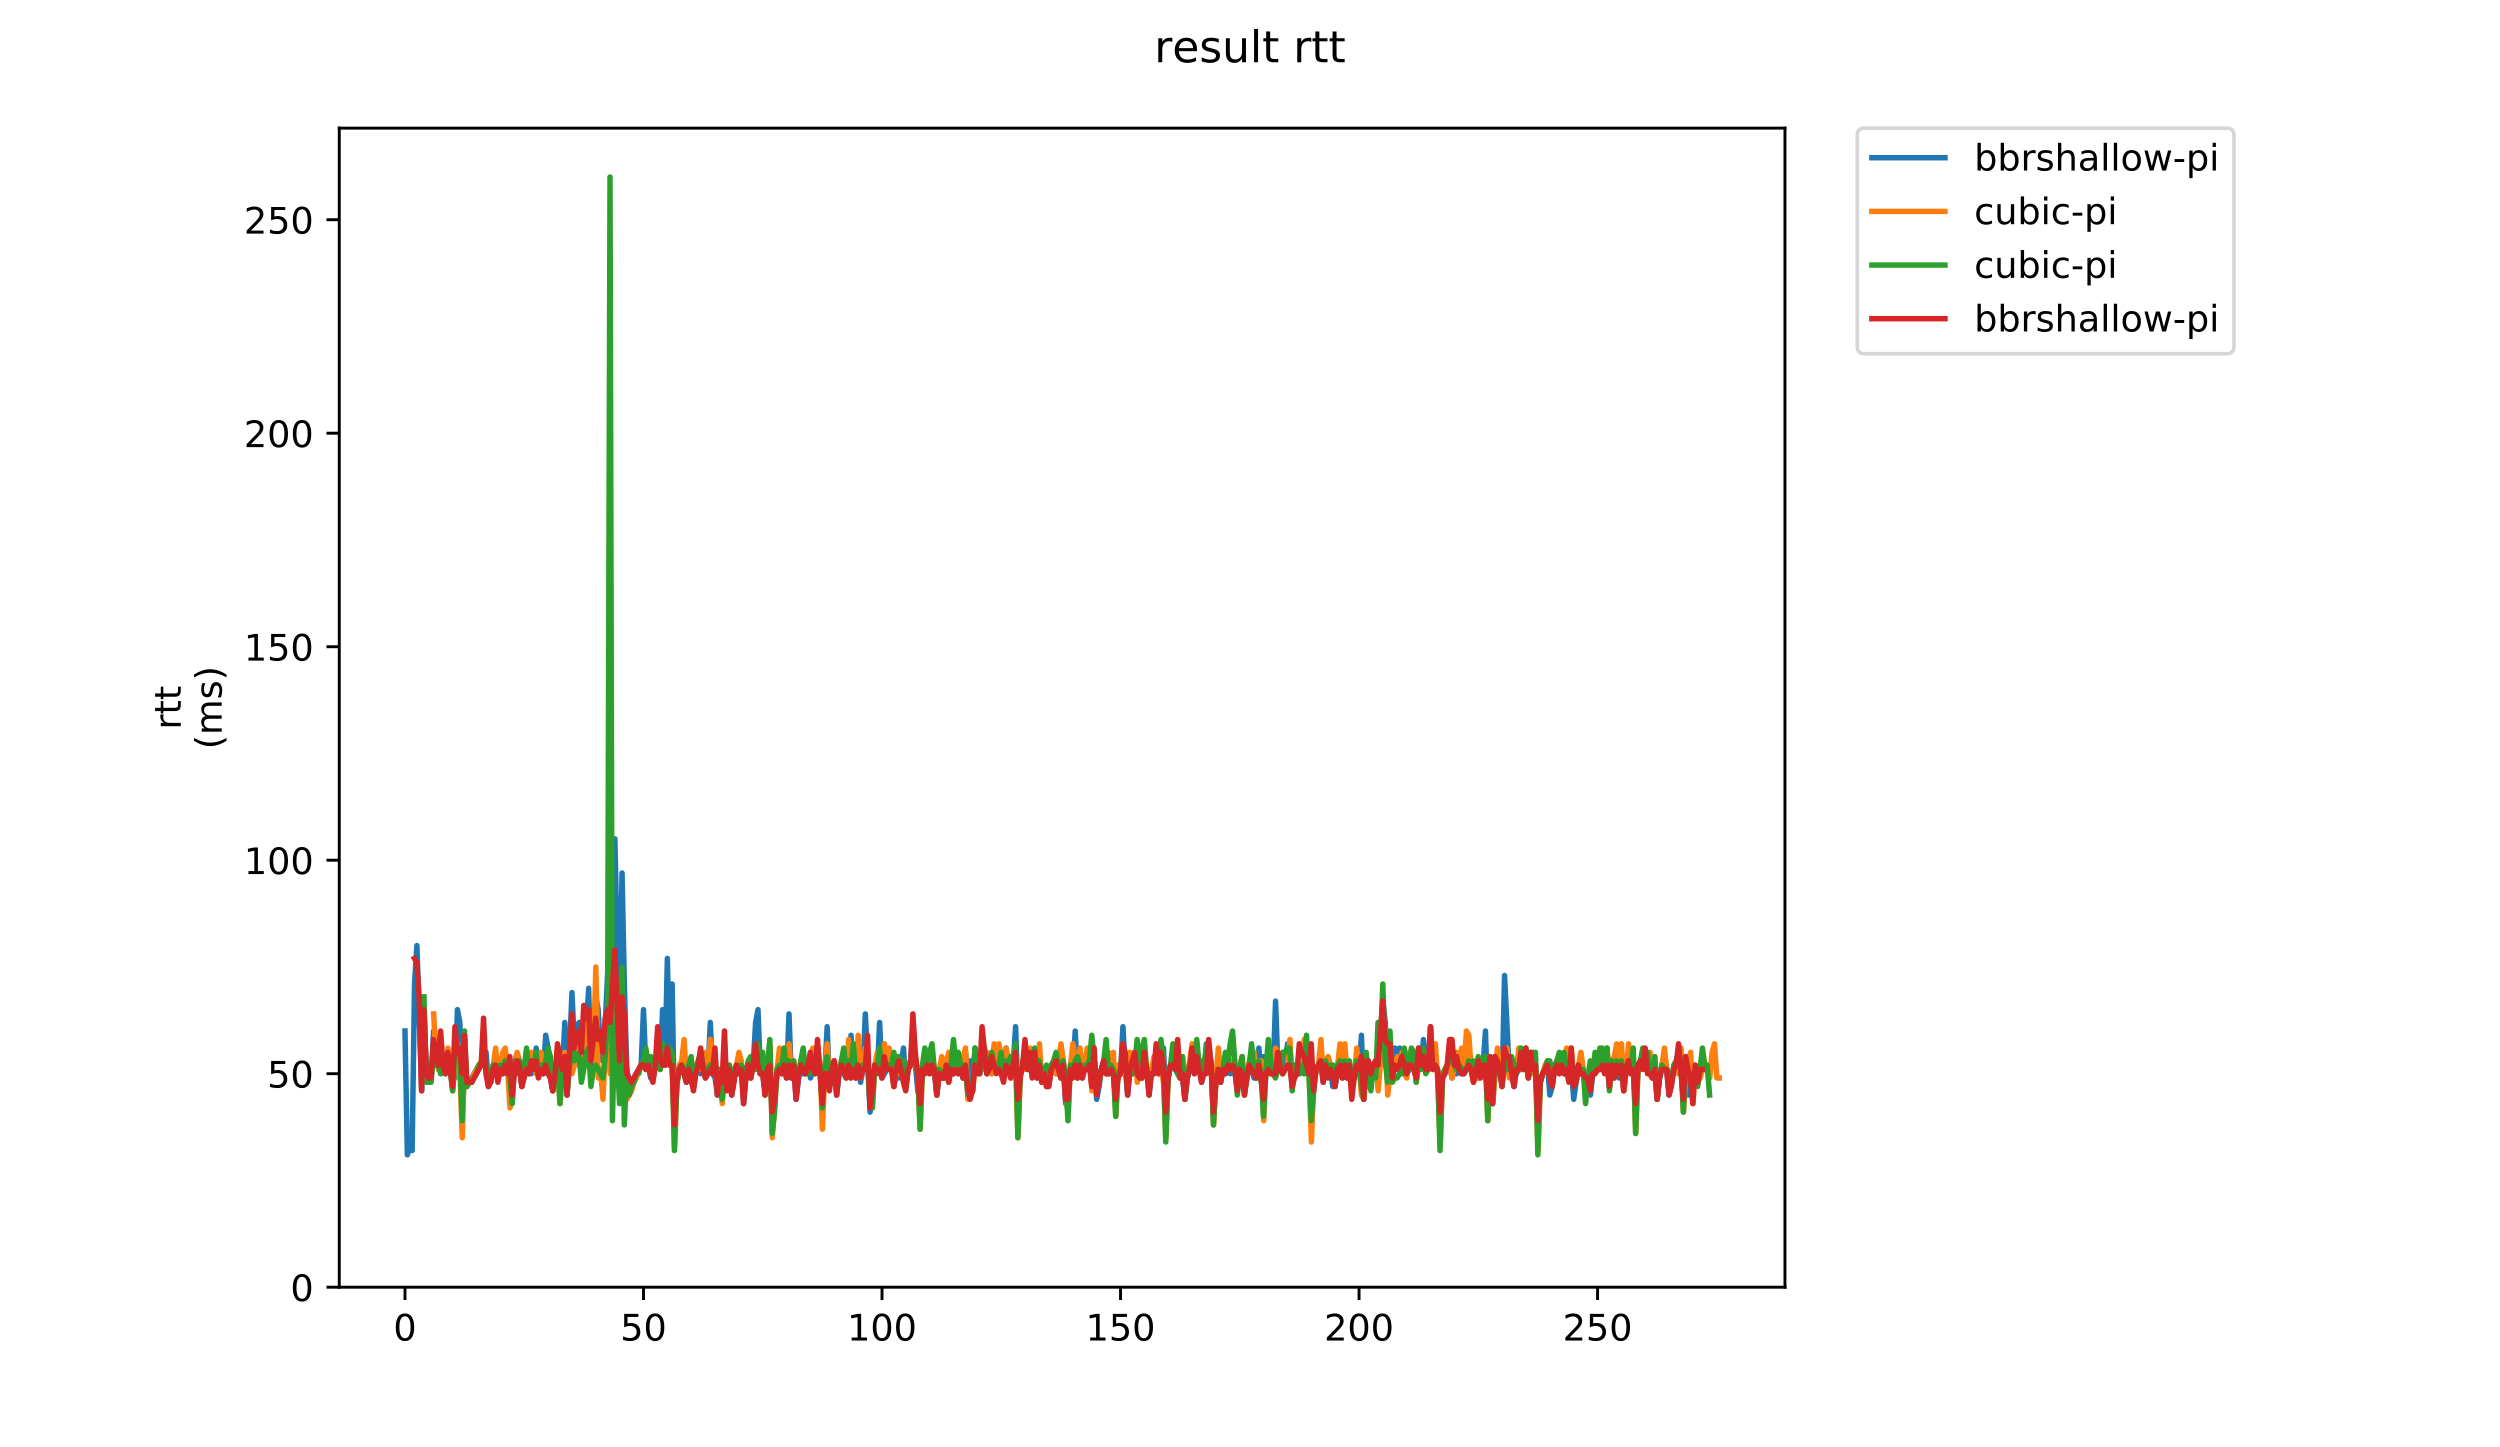 <?xml version="1.0" encoding="utf-8" standalone="no"?>
<!DOCTYPE svg PUBLIC "-//W3C//DTD SVG 1.1//EN"
  "http://www.w3.org/Graphics/SVG/1.1/DTD/svg11.dtd">
<!-- Created with matplotlib (https://matplotlib.org/) -->
<svg height="396pt" version="1.1" viewBox="0 0 684 396" width="684pt" xmlns="http://www.w3.org/2000/svg" xmlns:xlink="http://www.w3.org/1999/xlink">
 <defs>
  <style type="text/css">
*{stroke-linecap:butt;stroke-linejoin:round;}
  </style>
 </defs>
 <g id="figure_1">
  <g id="patch_1">
   <path d="M 0 396 
L 684 396 
L 684 0 
L 0 0 
z
" style="fill:#ffffff;"/>
  </g>
  <g id="axes_1">
   <g id="patch_2">
    <path d="M 92.824 352.174 
L 488.365 352.174 
L 488.365 35.062 
L 92.824 35.062 
z
" style="fill:#ffffff;"/>
   </g>
   <g id="matplotlib.axis_1">
    <g id="xtick_1">
     <g id="line2d_1">
      <defs>
       <path d="M 0 0 
L 0 3.5 
" id="m40e42fdf2a" style="stroke:#000000;stroke-width:0.8;"/>
      </defs>
      <g>
       <use style="stroke:#000000;stroke-width:0.8;" x="110.803" xlink:href="#m40e42fdf2a" y="352.174"/>
      </g>
     </g>
     <g id="text_1">
      <!-- 0 -->
      <defs>
       <path d="M 31.781 66.406 
Q 24.172 66.406 20.328 58.906 
Q 16.5 51.422 16.5 36.375 
Q 16.5 21.391 20.328 13.891 
Q 24.172 6.391 31.781 6.391 
Q 39.453 6.391 43.281 13.891 
Q 47.125 21.391 47.125 36.375 
Q 47.125 51.422 43.281 58.906 
Q 39.453 66.406 31.781 66.406 
z
M 31.781 74.219 
Q 44.047 74.219 50.516 64.516 
Q 56.984 54.828 56.984 36.375 
Q 56.984 17.969 50.516 8.266 
Q 44.047 -1.422 31.781 -1.422 
Q 19.531 -1.422 13.062 8.266 
Q 6.594 17.969 6.594 36.375 
Q 6.594 54.828 13.062 64.516 
Q 19.531 74.219 31.781 74.219 
z
" id="DejaVuSans-48"/>
      </defs>
      <g transform="translate(107.622 366.773)scale(0.1 -0.1)">
       <use xlink:href="#DejaVuSans-48"/>
      </g>
     </g>
    </g>
    <g id="xtick_2">
     <g id="line2d_2">
      <g>
       <use style="stroke:#000000;stroke-width:0.8;" x="176.061" xlink:href="#m40e42fdf2a" y="352.174"/>
      </g>
     </g>
     <g id="text_2">
      <!-- 50 -->
      <defs>
       <path d="M 10.797 72.906 
L 49.516 72.906 
L 49.516 64.594 
L 19.828 64.594 
L 19.828 46.734 
Q 21.969 47.469 24.109 47.828 
Q 26.266 48.188 28.422 48.188 
Q 40.625 48.188 47.75 41.5 
Q 54.891 34.812 54.891 23.391 
Q 54.891 11.625 47.562 5.094 
Q 40.234 -1.422 26.906 -1.422 
Q 22.312 -1.422 17.547 -0.641 
Q 12.797 0.141 7.719 1.703 
L 7.719 11.625 
Q 12.109 9.234 16.797 8.062 
Q 21.484 6.891 26.703 6.891 
Q 35.156 6.891 40.078 11.328 
Q 45.016 15.766 45.016 23.391 
Q 45.016 31 40.078 35.438 
Q 35.156 39.891 26.703 39.891 
Q 22.75 39.891 18.812 39.016 
Q 14.891 38.141 10.797 36.281 
z
" id="DejaVuSans-53"/>
      </defs>
      <g transform="translate(169.699 366.773)scale(0.1 -0.1)">
       <use xlink:href="#DejaVuSans-53"/>
       <use x="63.623" xlink:href="#DejaVuSans-48"/>
      </g>
     </g>
    </g>
    <g id="xtick_3">
     <g id="line2d_3">
      <g>
       <use style="stroke:#000000;stroke-width:0.8;" x="241.32" xlink:href="#m40e42fdf2a" y="352.174"/>
      </g>
     </g>
     <g id="text_3">
      <!-- 100 -->
      <defs>
       <path d="M 12.406 8.297 
L 28.516 8.297 
L 28.516 63.922 
L 10.984 60.406 
L 10.984 69.391 
L 28.422 72.906 
L 38.281 72.906 
L 38.281 8.297 
L 54.391 8.297 
L 54.391 0 
L 12.406 0 
z
" id="DejaVuSans-49"/>
      </defs>
      <g transform="translate(231.776 366.773)scale(0.1 -0.1)">
       <use xlink:href="#DejaVuSans-49"/>
       <use x="63.623" xlink:href="#DejaVuSans-48"/>
       <use x="127.246" xlink:href="#DejaVuSans-48"/>
      </g>
     </g>
    </g>
    <g id="xtick_4">
     <g id="line2d_4">
      <g>
       <use style="stroke:#000000;stroke-width:0.8;" x="306.578" xlink:href="#m40e42fdf2a" y="352.174"/>
      </g>
     </g>
     <g id="text_4">
      <!-- 150 -->
      <g transform="translate(297.035 366.773)scale(0.1 -0.1)">
       <use xlink:href="#DejaVuSans-49"/>
       <use x="63.623" xlink:href="#DejaVuSans-53"/>
       <use x="127.246" xlink:href="#DejaVuSans-48"/>
      </g>
     </g>
    </g>
    <g id="xtick_5">
     <g id="line2d_5">
      <g>
       <use style="stroke:#000000;stroke-width:0.8;" x="371.837" xlink:href="#m40e42fdf2a" y="352.174"/>
      </g>
     </g>
     <g id="text_5">
      <!-- 200 -->
      <defs>
       <path d="M 19.188 8.297 
L 53.609 8.297 
L 53.609 0 
L 7.328 0 
L 7.328 8.297 
Q 12.938 14.109 22.625 23.891 
Q 32.328 33.688 34.812 36.531 
Q 39.547 41.844 41.422 45.531 
Q 43.312 49.219 43.312 52.781 
Q 43.312 58.594 39.234 62.25 
Q 35.156 65.922 28.609 65.922 
Q 23.969 65.922 18.812 64.312 
Q 13.672 62.703 7.812 59.422 
L 7.812 69.391 
Q 13.766 71.781 18.938 73 
Q 24.125 74.219 28.422 74.219 
Q 39.75 74.219 46.484 68.547 
Q 53.219 62.891 53.219 53.422 
Q 53.219 48.922 51.531 44.891 
Q 49.859 40.875 45.406 35.406 
Q 44.188 33.984 37.641 27.219 
Q 31.109 20.453 19.188 8.297 
z
" id="DejaVuSans-50"/>
      </defs>
      <g transform="translate(362.293 366.773)scale(0.1 -0.1)">
       <use xlink:href="#DejaVuSans-50"/>
       <use x="63.623" xlink:href="#DejaVuSans-48"/>
       <use x="127.246" xlink:href="#DejaVuSans-48"/>
      </g>
     </g>
    </g>
    <g id="xtick_6">
     <g id="line2d_6">
      <g>
       <use style="stroke:#000000;stroke-width:0.8;" x="437.095" xlink:href="#m40e42fdf2a" y="352.174"/>
      </g>
     </g>
     <g id="text_6">
      <!-- 250 -->
      <g transform="translate(427.551 366.773)scale(0.1 -0.1)">
       <use xlink:href="#DejaVuSans-50"/>
       <use x="63.623" xlink:href="#DejaVuSans-53"/>
       <use x="127.246" xlink:href="#DejaVuSans-48"/>
      </g>
     </g>
    </g>
   </g>
   <g id="matplotlib.axis_2">
    <g id="ytick_1">
     <g id="line2d_7">
      <defs>
       <path d="M 0 0 
L -3.5 0 
" id="mf10279b44d" style="stroke:#000000;stroke-width:0.8;"/>
      </defs>
      <g>
       <use style="stroke:#000000;stroke-width:0.8;" x="92.824" xlink:href="#mf10279b44d" y="352.174"/>
      </g>
     </g>
     <g id="text_7">
      <!-- 0 -->
      <g transform="translate(79.461 355.973)scale(0.1 -0.1)">
       <use xlink:href="#DejaVuSans-48"/>
      </g>
     </g>
    </g>
    <g id="ytick_2">
     <g id="line2d_8">
      <g>
       <use style="stroke:#000000;stroke-width:0.8;" x="92.824" xlink:href="#mf10279b44d" y="293.763"/>
      </g>
     </g>
     <g id="text_8">
      <!-- 50 -->
      <g transform="translate(73.099 297.563)scale(0.1 -0.1)">
       <use xlink:href="#DejaVuSans-53"/>
       <use x="63.623" xlink:href="#DejaVuSans-48"/>
      </g>
     </g>
    </g>
    <g id="ytick_3">
     <g id="line2d_9">
      <g>
       <use style="stroke:#000000;stroke-width:0.8;" x="92.824" xlink:href="#mf10279b44d" y="235.353"/>
      </g>
     </g>
     <g id="text_9">
      <!-- 100 -->
      <g transform="translate(66.736 239.152)scale(0.1 -0.1)">
       <use xlink:href="#DejaVuSans-49"/>
       <use x="63.623" xlink:href="#DejaVuSans-48"/>
       <use x="127.246" xlink:href="#DejaVuSans-48"/>
      </g>
     </g>
    </g>
    <g id="ytick_4">
     <g id="line2d_10">
      <g>
       <use style="stroke:#000000;stroke-width:0.8;" x="92.824" xlink:href="#mf10279b44d" y="176.942"/>
      </g>
     </g>
     <g id="text_10">
      <!-- 150 -->
      <g transform="translate(66.736 180.741)scale(0.1 -0.1)">
       <use xlink:href="#DejaVuSans-49"/>
       <use x="63.623" xlink:href="#DejaVuSans-53"/>
       <use x="127.246" xlink:href="#DejaVuSans-48"/>
      </g>
     </g>
    </g>
    <g id="ytick_5">
     <g id="line2d_11">
      <g>
       <use style="stroke:#000000;stroke-width:0.8;" x="92.824" xlink:href="#mf10279b44d" y="118.531"/>
      </g>
     </g>
     <g id="text_11">
      <!-- 200 -->
      <g transform="translate(66.736 122.331)scale(0.1 -0.1)">
       <use xlink:href="#DejaVuSans-50"/>
       <use x="63.623" xlink:href="#DejaVuSans-48"/>
       <use x="127.246" xlink:href="#DejaVuSans-48"/>
      </g>
     </g>
    </g>
    <g id="ytick_6">
     <g id="line2d_12">
      <g>
       <use style="stroke:#000000;stroke-width:0.8;" x="92.824" xlink:href="#mf10279b44d" y="60.121"/>
      </g>
     </g>
     <g id="text_12">
      <!-- 250 -->
      <g transform="translate(66.736 63.92)scale(0.1 -0.1)">
       <use xlink:href="#DejaVuSans-50"/>
       <use x="63.623" xlink:href="#DejaVuSans-53"/>
       <use x="127.246" xlink:href="#DejaVuSans-48"/>
      </g>
     </g>
    </g>
    <g id="text_13">
     <!-- rtt -->
     <defs>
      <path d="M 41.109 46.297 
Q 39.594 47.172 37.812 47.578 
Q 36.031 48 33.891 48 
Q 26.266 48 22.188 43.047 
Q 18.109 38.094 18.109 28.812 
L 18.109 0 
L 9.078 0 
L 9.078 54.688 
L 18.109 54.688 
L 18.109 46.188 
Q 20.953 51.172 25.484 53.578 
Q 30.031 56 36.531 56 
Q 37.453 56 38.578 55.875 
Q 39.703 55.766 41.062 55.516 
z
" id="DejaVuSans-114"/>
      <path d="M 18.312 70.219 
L 18.312 54.688 
L 36.812 54.688 
L 36.812 47.703 
L 18.312 47.703 
L 18.312 18.016 
Q 18.312 11.328 20.141 9.422 
Q 21.969 7.516 27.594 7.516 
L 36.812 7.516 
L 36.812 0 
L 27.594 0 
Q 17.188 0 13.234 3.875 
Q 9.281 7.766 9.281 18.016 
L 9.281 47.703 
L 2.688 47.703 
L 2.688 54.688 
L 9.281 54.688 
L 9.281 70.219 
z
" id="DejaVuSans-116"/>
     </defs>
     <g transform="translate(49.459 199.594)rotate(-90)scale(0.1 -0.1)">
      <use xlink:href="#DejaVuSans-114"/>
      <use x="41.113" xlink:href="#DejaVuSans-116"/>
      <use x="80.322" xlink:href="#DejaVuSans-116"/>
     </g>
     <!-- (ms) -->
     <defs>
      <path d="M 31 75.875 
Q 24.469 64.656 21.281 53.656 
Q 18.109 42.672 18.109 31.391 
Q 18.109 20.125 21.312 9.062 
Q 24.516 -2 31 -13.188 
L 23.188 -13.188 
Q 15.875 -1.703 12.234 9.375 
Q 8.594 20.453 8.594 31.391 
Q 8.594 42.281 12.203 53.312 
Q 15.828 64.359 23.188 75.875 
z
" id="DejaVuSans-40"/>
      <path d="M 52 44.188 
Q 55.375 50.25 60.062 53.125 
Q 64.75 56 71.094 56 
Q 79.641 56 84.281 50.016 
Q 88.922 44.047 88.922 33.016 
L 88.922 0 
L 79.891 0 
L 79.891 32.719 
Q 79.891 40.578 77.094 44.375 
Q 74.312 48.188 68.609 48.188 
Q 61.625 48.188 57.562 43.547 
Q 53.516 38.922 53.516 30.906 
L 53.516 0 
L 44.484 0 
L 44.484 32.719 
Q 44.484 40.625 41.703 44.406 
Q 38.922 48.188 33.109 48.188 
Q 26.219 48.188 22.156 43.531 
Q 18.109 38.875 18.109 30.906 
L 18.109 0 
L 9.078 0 
L 9.078 54.688 
L 18.109 54.688 
L 18.109 46.188 
Q 21.188 51.219 25.484 53.609 
Q 29.781 56 35.688 56 
Q 41.656 56 45.828 52.969 
Q 50 49.953 52 44.188 
z
" id="DejaVuSans-109"/>
      <path d="M 44.281 53.078 
L 44.281 44.578 
Q 40.484 46.531 36.375 47.5 
Q 32.281 48.484 27.875 48.484 
Q 21.188 48.484 17.844 46.438 
Q 14.5 44.391 14.5 40.281 
Q 14.5 37.156 16.891 35.375 
Q 19.281 33.594 26.516 31.984 
L 29.594 31.297 
Q 39.156 29.25 43.188 25.516 
Q 47.219 21.781 47.219 15.094 
Q 47.219 7.469 41.188 3.016 
Q 35.156 -1.422 24.609 -1.422 
Q 20.219 -1.422 15.453 -0.562 
Q 10.688 0.297 5.422 2 
L 5.422 11.281 
Q 10.406 8.688 15.234 7.391 
Q 20.062 6.109 24.812 6.109 
Q 31.156 6.109 34.562 8.281 
Q 37.984 10.453 37.984 14.406 
Q 37.984 18.062 35.516 20.016 
Q 33.062 21.969 24.703 23.781 
L 21.578 24.516 
Q 13.234 26.266 9.516 29.906 
Q 5.812 33.547 5.812 39.891 
Q 5.812 47.609 11.281 51.797 
Q 16.75 56 26.812 56 
Q 31.781 56 36.172 55.266 
Q 40.578 54.547 44.281 53.078 
z
" id="DejaVuSans-115"/>
      <path d="M 8.016 75.875 
L 15.828 75.875 
Q 23.141 64.359 26.781 53.312 
Q 30.422 42.281 30.422 31.391 
Q 30.422 20.453 26.781 9.375 
Q 23.141 -1.703 15.828 -13.188 
L 8.016 -13.188 
Q 14.5 -2 17.703 9.062 
Q 20.906 20.125 20.906 31.391 
Q 20.906 42.672 17.703 53.656 
Q 14.5 64.656 8.016 75.875 
z
" id="DejaVuSans-41"/>
     </defs>
     <g transform="translate(60.657 204.995)rotate(-90)scale(0.1 -0.1)">
      <use xlink:href="#DejaVuSans-40"/>
      <use x="39.014" xlink:href="#DejaVuSans-109"/>
      <use x="136.426" xlink:href="#DejaVuSans-115"/>
      <use x="188.525" xlink:href="#DejaVuSans-41"/>
     </g>
    </g>
   </g>
   <g id="line2d_13">
    <path clip-path="url(#pd984e3b420)" d="M 110.803 282.081 
L 111.456 315.96 
L 112.108 313.623 
L 112.761 314.791 
L 113.413 269.231 
L 114.066 258.717 
L 115.371 298.436 
L 116.024 277.408 
L 116.676 293.763 
L 117.329 296.1 
L 117.981 294.932 
L 118.634 282.081 
L 119.287 284.418 
L 119.939 285.586 
L 120.592 293.763 
L 121.244 292.595 
L 121.897 293.763 
L 122.55 292.595 
L 123.202 292.595 
L 123.855 294.932 
L 124.507 294.932 
L 125.16 276.24 
L 125.812 279.745 
L 126.465 306.614 
L 127.118 291.427 
L 127.77 296.1 
L 128.423 296.1 
L 131.033 291.427 
L 131.686 291.427 
L 132.338 290.259 
L 132.991 287.922 
L 133.644 297.268 
L 134.296 294.932 
L 134.949 291.427 
L 135.601 291.427 
L 136.254 294.932 
L 136.906 291.427 
L 137.559 293.763 
L 138.212 291.427 
L 139.517 293.763 
L 140.169 297.268 
L 140.822 291.427 
L 141.475 293.763 
L 142.127 291.427 
L 142.78 297.268 
L 143.432 293.763 
L 144.085 292.595 
L 144.737 293.763 
L 145.39 293.763 
L 146.043 292.595 
L 146.695 286.754 
L 147.348 293.763 
L 148 292.595 
L 148.653 293.763 
L 149.306 283.25 
L 149.958 286.754 
L 150.611 294.932 
L 151.263 298.436 
L 151.916 292.595 
L 152.568 290.259 
L 153.221 297.268 
L 153.874 293.763 
L 154.526 279.745 
L 155.179 298.436 
L 155.831 287.922 
L 156.484 271.567 
L 157.137 285.586 
L 157.789 280.913 
L 158.442 279.745 
L 159.094 287.922 
L 159.747 279.745 
L 160.399 282.081 
L 161.052 270.399 
L 161.705 294.932 
L 162.357 282.081 
L 163.01 272.736 
L 163.662 276.24 
L 164.315 289.091 
L 164.968 290.259 
L 165.62 279.745 
L 166.273 265.726 
L 166.925 277.408 
L 167.578 256.381 
L 168.23 229.512 
L 168.883 259.885 
L 169.536 282.081 
L 170.188 238.857 
L 170.841 270.399 
L 171.493 292.595 
L 172.146 296.1 
L 172.799 296.1 
L 175.409 291.427 
L 176.061 276.24 
L 176.714 292.595 
L 177.367 291.427 
L 178.019 294.932 
L 178.672 294.932 
L 179.324 291.427 
L 179.977 290.259 
L 180.63 292.595 
L 181.282 276.24 
L 181.935 291.427 
L 182.587 262.222 
L 183.24 291.427 
L 183.893 269.231 
L 184.545 306.614 
L 185.198 296.1 
L 185.85 292.595 
L 186.503 291.427 
L 187.808 296.1 
L 188.461 291.427 
L 189.113 296.1 
L 189.766 297.268 
L 190.418 292.595 
L 191.071 291.427 
L 191.724 293.763 
L 192.376 292.595 
L 193.029 294.932 
L 193.681 293.763 
L 194.334 279.745 
L 194.986 293.763 
L 195.639 294.932 
L 196.292 299.605 
L 196.944 293.763 
L 197.597 296.1 
L 198.249 291.427 
L 198.902 297.268 
L 199.555 292.595 
L 200.207 299.605 
L 200.86 294.932 
L 201.512 291.427 
L 202.165 293.763 
L 202.817 291.427 
L 203.47 301.941 
L 204.123 293.763 
L 204.775 290.259 
L 205.428 294.932 
L 206.08 291.427 
L 206.733 279.745 
L 207.386 276.24 
L 208.038 293.763 
L 208.691 293.763 
L 209.343 298.436 
L 209.996 292.595 
L 210.648 291.427 
L 211.301 303.109 
L 211.954 299.605 
L 212.606 293.763 
L 213.259 292.595 
L 213.911 293.763 
L 214.564 292.595 
L 215.217 294.932 
L 215.869 277.408 
L 216.522 294.932 
L 217.174 291.427 
L 217.827 300.773 
L 218.479 294.932 
L 219.132 291.427 
L 219.785 293.763 
L 220.437 293.763 
L 221.09 291.427 
L 221.742 294.932 
L 222.395 292.595 
L 223.048 293.763 
L 224.353 291.427 
L 225.005 301.941 
L 225.658 293.763 
L 226.31 280.913 
L 226.963 297.268 
L 227.616 292.595 
L 228.268 291.427 
L 228.921 299.605 
L 229.573 293.763 
L 230.226 291.427 
L 230.879 293.763 
L 231.531 294.932 
L 232.184 291.427 
L 232.836 283.25 
L 233.489 292.595 
L 234.141 294.932 
L 234.794 292.595 
L 235.447 296.1 
L 236.099 292.595 
L 236.752 277.408 
L 238.057 304.277 
L 239.362 292.595 
L 240.015 293.763 
L 240.667 279.745 
L 241.32 294.932 
L 242.625 292.595 
L 243.278 287.922 
L 243.93 291.427 
L 244.583 297.268 
L 245.235 292.595 
L 245.888 294.932 
L 246.541 291.427 
L 247.193 286.754 
L 247.846 297.268 
L 248.498 292.595 
L 249.151 291.427 
L 249.804 280.913 
L 250.456 291.427 
L 251.109 298.436 
L 251.761 300.773 
L 252.414 291.427 
L 253.066 293.763 
L 253.719 291.427 
L 254.372 293.763 
L 255.024 291.427 
L 255.677 292.595 
L 256.329 299.605 
L 256.982 293.763 
L 257.635 294.932 
L 258.287 294.932 
L 258.94 291.427 
L 259.592 292.595 
L 260.245 291.427 
L 260.897 293.763 
L 261.55 292.595 
L 262.203 293.763 
L 262.855 291.427 
L 263.508 294.932 
L 264.16 287.922 
L 264.813 296.1 
L 265.466 290.259 
L 266.118 298.436 
L 266.771 286.754 
L 267.423 292.595 
L 268.076 289.091 
L 268.728 286.754 
L 269.381 287.922 
L 270.034 293.763 
L 270.686 291.427 
L 271.339 293.763 
L 271.991 286.754 
L 272.644 292.595 
L 273.297 287.922 
L 273.949 293.763 
L 274.602 294.932 
L 275.254 286.754 
L 275.907 291.427 
L 276.559 293.763 
L 277.212 291.427 
L 277.865 280.913 
L 278.517 299.605 
L 279.17 293.763 
L 280.475 289.091 
L 281.128 292.595 
L 281.78 292.595 
L 282.433 293.763 
L 283.085 292.595 
L 283.738 294.932 
L 284.39 291.427 
L 285.043 296.1 
L 285.696 292.595 
L 286.348 297.268 
L 287.001 296.1 
L 287.653 292.595 
L 288.306 291.427 
L 288.959 293.763 
L 289.611 291.427 
L 290.264 294.932 
L 290.916 291.427 
L 291.569 301.941 
L 292.222 299.605 
L 292.874 292.595 
L 293.527 293.763 
L 294.179 282.081 
L 294.832 294.932 
L 295.484 291.427 
L 296.137 294.932 
L 296.79 291.427 
L 297.442 292.595 
L 298.095 287.922 
L 298.747 297.268 
L 299.4 291.427 
L 300.053 300.773 
L 300.705 297.268 
L 301.358 292.595 
L 302.01 290.259 
L 302.663 293.763 
L 303.315 293.763 
L 303.968 292.595 
L 304.621 293.763 
L 305.273 300.773 
L 305.926 291.427 
L 306.578 293.763 
L 307.231 280.913 
L 307.884 292.595 
L 308.536 299.605 
L 309.189 292.595 
L 309.841 293.763 
L 310.494 292.595 
L 311.146 290.259 
L 311.799 293.763 
L 312.452 294.932 
L 313.104 292.595 
L 313.757 292.595 
L 314.409 299.605 
L 315.062 292.595 
L 315.715 293.763 
L 316.367 291.427 
L 317.02 293.763 
L 317.672 292.595 
L 318.325 286.754 
L 318.977 303.109 
L 319.63 294.932 
L 320.283 291.427 
L 320.935 291.427 
L 322.893 294.932 
L 323.546 294.932 
L 324.198 300.773 
L 324.851 294.932 
L 325.503 292.595 
L 326.156 286.754 
L 326.808 293.763 
L 327.461 289.091 
L 328.114 291.427 
L 328.766 296.1 
L 329.419 292.595 
L 330.071 285.586 
L 330.724 291.427 
L 331.377 291.427 
L 332.029 305.446 
L 332.682 294.932 
L 333.334 292.595 
L 333.987 296.1 
L 334.639 292.595 
L 335.292 293.763 
L 335.945 291.427 
L 336.597 293.763 
L 337.25 291.427 
L 337.902 293.763 
L 338.555 298.436 
L 339.208 292.595 
L 339.86 294.932 
L 340.513 298.436 
L 341.818 291.427 
L 342.47 292.595 
L 343.123 294.932 
L 343.776 294.932 
L 344.428 286.754 
L 345.081 296.1 
L 345.733 289.091 
L 346.386 293.763 
L 347.039 287.922 
L 347.691 293.763 
L 348.344 292.595 
L 348.996 273.904 
L 349.649 292.595 
L 350.302 292.595 
L 350.954 293.763 
L 351.607 292.595 
L 352.259 285.586 
L 352.912 286.754 
L 353.564 297.268 
L 354.217 291.427 
L 355.522 293.763 
L 356.175 291.427 
L 356.827 293.763 
L 357.48 291.427 
L 358.785 296.1 
L 359.438 296.1 
L 360.09 292.595 
L 361.395 290.259 
L 362.048 296.1 
L 362.701 291.427 
L 363.353 290.259 
L 364.006 292.595 
L 364.658 297.268 
L 365.311 297.268 
L 365.964 292.595 
L 366.616 291.427 
L 367.269 294.932 
L 367.921 291.427 
L 368.574 294.932 
L 369.226 291.427 
L 369.879 296.1 
L 370.532 294.932 
L 371.184 291.427 
L 371.837 292.595 
L 372.489 283.25 
L 373.142 300.773 
L 373.795 291.427 
L 374.447 297.268 
L 375.1 293.763 
L 375.752 291.427 
L 376.405 290.259 
L 377.057 291.427 
L 377.71 286.754 
L 378.363 273.904 
L 379.015 279.745 
L 379.668 291.427 
L 380.32 286.754 
L 380.973 293.763 
L 381.626 286.754 
L 382.278 287.922 
L 382.931 286.754 
L 383.583 287.922 
L 384.236 292.595 
L 384.888 293.763 
L 386.194 291.427 
L 386.846 292.595 
L 387.499 294.932 
L 388.151 286.754 
L 388.804 291.427 
L 389.457 284.418 
L 390.109 292.595 
L 390.762 292.595 
L 391.414 280.913 
L 392.067 292.595 
L 392.719 291.427 
L 393.372 293.763 
L 394.025 306.614 
L 394.677 294.932 
L 396.635 291.427 
L 397.288 294.932 
L 397.94 292.595 
L 398.593 293.763 
L 399.245 292.595 
L 399.898 293.763 
L 400.55 293.763 
L 401.856 291.427 
L 402.508 292.595 
L 403.161 291.427 
L 403.813 292.595 
L 404.466 294.932 
L 405.119 293.763 
L 405.771 291.427 
L 406.424 282.081 
L 407.076 303.109 
L 407.729 291.427 
L 408.382 301.941 
L 409.034 293.763 
L 409.687 293.763 
L 410.339 291.427 
L 410.992 296.1 
L 411.644 266.895 
L 412.95 293.763 
L 413.602 293.763 
L 414.255 297.268 
L 414.907 292.595 
L 416.865 292.595 
L 417.518 291.427 
L 418.17 293.763 
L 418.823 292.595 
L 419.475 292.595 
L 420.128 291.427 
L 420.781 307.782 
L 421.433 296.1 
L 422.086 293.763 
L 423.391 291.427 
L 424.044 299.605 
L 424.696 297.268 
L 425.349 292.595 
L 426.654 290.259 
L 427.306 291.427 
L 427.959 293.763 
L 428.612 293.763 
L 429.264 294.932 
L 429.917 291.427 
L 430.569 300.773 
L 431.222 296.1 
L 431.875 292.595 
L 432.527 293.763 
L 433.18 293.763 
L 433.832 296.1 
L 434.485 294.932 
L 435.137 299.605 
L 435.79 293.763 
L 436.443 289.091 
L 437.095 292.595 
L 437.748 292.595 
L 438.4 291.427 
L 439.053 289.091 
L 439.706 287.922 
L 440.358 297.268 
L 441.011 291.427 
L 441.663 290.259 
L 442.316 291.427 
L 442.968 294.932 
L 443.621 291.427 
L 444.274 298.436 
L 444.926 292.595 
L 445.579 290.259 
L 446.231 293.763 
L 446.884 292.595 
L 447.537 304.277 
L 448.189 291.427 
L 449.494 289.091 
L 450.147 290.259 
L 450.799 289.091 
L 451.452 293.763 
L 452.105 294.932 
L 452.757 290.259 
L 453.41 300.773 
L 454.062 294.932 
L 454.715 291.427 
L 455.368 289.091 
L 456.02 292.595 
L 456.673 299.605 
L 457.978 292.595 
L 458.631 291.427 
L 459.283 289.091 
L 459.936 292.595 
L 460.588 300.773 
L 461.241 289.091 
L 461.893 299.605 
L 462.546 294.932 
L 463.199 297.268 
L 463.199 297.268 
" style="fill:none;stroke:#1f77b4;stroke-linecap:square;stroke-width:1.5;"/>
   </g>
   <g id="line2d_14">
    <path clip-path="url(#pd984e3b420)" d="M 118.643 277.408 
L 119.296 289.091 
L 119.948 292.595 
L 120.601 289.091 
L 121.254 292.595 
L 121.906 293.763 
L 122.559 286.754 
L 123.864 298.436 
L 124.516 290.259 
L 125.169 285.586 
L 125.822 292.595 
L 126.474 311.287 
L 127.127 287.922 
L 127.779 297.268 
L 128.432 296.1 
L 129.085 296.1 
L 129.737 293.763 
L 131.695 290.259 
L 132.347 290.259 
L 133 292.595 
L 133.653 292.595 
L 134.305 294.932 
L 134.958 291.427 
L 135.61 286.754 
L 136.263 294.932 
L 137.568 287.922 
L 138.221 286.754 
L 138.873 292.595 
L 139.526 303.109 
L 140.178 300.773 
L 140.831 290.259 
L 141.484 287.922 
L 142.136 290.259 
L 142.789 297.268 
L 143.441 292.595 
L 144.094 291.427 
L 144.747 292.595 
L 145.399 287.922 
L 146.052 291.427 
L 146.704 293.763 
L 147.357 292.595 
L 148.01 287.922 
L 148.662 292.595 
L 149.315 290.259 
L 149.967 292.595 
L 150.62 290.259 
L 151.272 298.436 
L 151.925 292.595 
L 152.578 290.259 
L 153.23 301.941 
L 153.883 293.763 
L 154.535 287.922 
L 155.188 298.436 
L 155.841 287.922 
L 156.493 293.763 
L 157.146 291.427 
L 157.798 283.25 
L 158.451 291.427 
L 159.756 291.427 
L 160.409 277.408 
L 161.061 291.427 
L 161.714 286.754 
L 162.366 290.259 
L 163.019 264.558 
L 163.672 294.932 
L 164.324 292.595 
L 164.977 300.773 
L 165.629 286.754 
L 166.282 287.922 
L 166.934 293.763 
L 167.587 271.567 
L 168.24 292.595 
L 168.892 290.259 
L 169.545 296.1 
L 170.197 294.932 
L 170.85 300.773 
L 171.503 300.773 
L 172.808 298.436 
L 173.46 296.1 
L 174.113 294.932 
L 174.765 292.595 
L 176.071 290.259 
L 176.723 292.595 
L 177.376 291.427 
L 178.028 289.091 
L 178.681 294.932 
L 179.334 291.427 
L 179.986 290.259 
L 180.639 292.595 
L 181.291 290.259 
L 181.944 291.427 
L 182.596 290.259 
L 183.249 290.259 
L 183.902 289.091 
L 184.554 313.623 
L 185.207 296.1 
L 185.859 291.427 
L 186.512 290.259 
L 187.165 284.418 
L 187.817 294.932 
L 188.47 291.427 
L 189.122 290.259 
L 189.775 297.268 
L 190.427 291.427 
L 191.08 290.259 
L 191.733 292.595 
L 192.385 291.427 
L 193.038 287.922 
L 193.69 292.595 
L 194.343 284.418 
L 194.996 292.595 
L 195.648 290.259 
L 196.301 298.436 
L 196.953 292.595 
L 197.606 301.941 
L 198.258 294.932 
L 198.911 297.268 
L 199.564 291.427 
L 200.216 294.932 
L 200.869 294.932 
L 202.174 287.922 
L 202.827 290.259 
L 203.479 298.436 
L 204.132 293.763 
L 204.784 290.259 
L 205.437 294.932 
L 206.09 290.259 
L 206.742 287.922 
L 207.395 291.427 
L 208.047 293.763 
L 208.7 289.091 
L 209.352 298.436 
L 210.005 292.595 
L 210.658 285.586 
L 211.31 311.287 
L 212.615 292.595 
L 213.268 286.754 
L 213.921 292.595 
L 214.573 291.427 
L 215.226 293.763 
L 215.878 285.586 
L 216.531 293.763 
L 217.183 290.259 
L 217.836 296.1 
L 218.489 293.763 
L 219.141 290.259 
L 219.794 292.595 
L 220.446 292.595 
L 221.099 290.259 
L 221.752 289.091 
L 222.404 286.754 
L 223.057 292.595 
L 223.709 286.754 
L 224.362 291.427 
L 225.014 308.95 
L 225.667 292.595 
L 226.32 285.586 
L 226.972 297.268 
L 227.625 292.595 
L 228.277 290.259 
L 228.93 294.932 
L 229.583 293.763 
L 230.235 290.259 
L 230.888 292.595 
L 231.54 293.763 
L 232.193 284.418 
L 232.845 294.932 
L 233.498 292.595 
L 234.151 293.763 
L 234.803 283.25 
L 235.456 294.932 
L 236.108 291.427 
L 236.761 286.754 
L 237.414 290.259 
L 238.066 301.941 
L 238.719 301.941 
L 239.371 291.427 
L 240.024 287.922 
L 240.676 292.595 
L 241.329 293.763 
L 241.982 285.586 
L 242.634 291.427 
L 243.287 286.754 
L 243.939 291.427 
L 244.592 297.268 
L 245.245 291.427 
L 245.897 293.763 
L 246.55 291.427 
L 247.202 290.259 
L 247.855 297.268 
L 248.507 291.427 
L 249.16 290.259 
L 249.813 291.427 
L 250.465 291.427 
L 251.118 293.763 
L 251.77 308.95 
L 252.423 291.427 
L 253.076 292.595 
L 253.728 290.259 
L 254.381 292.595 
L 255.033 290.259 
L 255.686 292.595 
L 256.339 298.436 
L 256.991 292.595 
L 257.644 289.091 
L 258.296 294.932 
L 258.949 290.259 
L 259.601 287.922 
L 260.254 291.427 
L 260.907 293.763 
L 261.559 291.427 
L 262.212 292.595 
L 262.864 291.427 
L 264.17 286.754 
L 264.822 300.773 
L 265.475 298.436 
L 266.127 298.436 
L 266.78 291.427 
L 267.432 292.595 
L 268.085 287.922 
L 269.39 292.595 
L 270.043 287.922 
L 270.695 291.427 
L 271.348 293.763 
L 272.001 285.586 
L 272.653 292.595 
L 273.306 285.586 
L 273.958 289.091 
L 274.611 294.932 
L 275.263 286.754 
L 275.916 291.427 
L 276.569 294.932 
L 277.221 291.427 
L 277.874 291.427 
L 278.526 311.287 
L 279.179 293.763 
L 279.832 290.259 
L 280.484 292.595 
L 281.137 291.427 
L 281.789 286.754 
L 282.442 293.763 
L 283.094 291.427 
L 283.747 293.763 
L 284.4 285.586 
L 285.052 296.1 
L 285.705 292.595 
L 286.357 292.595 
L 287.01 296.1 
L 287.663 291.427 
L 288.315 290.259 
L 288.968 293.763 
L 289.62 291.427 
L 290.273 285.586 
L 290.925 290.259 
L 291.578 299.605 
L 292.231 304.277 
L 292.883 291.427 
L 293.536 285.586 
L 294.841 294.932 
L 295.494 286.754 
L 296.146 293.763 
L 296.799 291.427 
L 297.451 286.754 
L 298.104 290.259 
L 298.756 298.436 
L 299.409 290.259 
L 300.062 296.1 
L 300.714 296.1 
L 301.367 292.595 
L 302.019 290.259 
L 302.672 293.763 
L 303.325 287.922 
L 303.977 291.427 
L 304.63 287.922 
L 305.282 305.446 
L 305.935 291.427 
L 307.24 293.763 
L 307.893 292.595 
L 308.545 294.932 
L 309.198 287.922 
L 309.85 293.763 
L 310.503 287.922 
L 311.156 296.1 
L 311.808 293.763 
L 312.461 294.932 
L 313.113 292.595 
L 313.766 292.595 
L 314.419 294.932 
L 315.071 292.595 
L 315.724 289.091 
L 317.029 293.763 
L 317.681 292.595 
L 318.334 296.1 
L 318.987 311.287 
L 319.639 293.763 
L 320.292 291.427 
L 320.944 290.259 
L 321.597 291.427 
L 322.25 287.922 
L 322.902 293.763 
L 323.555 289.091 
L 324.207 299.605 
L 324.86 293.763 
L 325.512 290.259 
L 326.165 285.586 
L 326.818 292.595 
L 327.47 292.595 
L 328.123 290.259 
L 328.775 294.932 
L 329.428 291.427 
L 330.081 292.595 
L 330.733 290.259 
L 331.386 290.259 
L 332.038 307.782 
L 332.691 294.932 
L 333.343 286.754 
L 333.996 294.932 
L 334.649 291.427 
L 335.301 292.595 
L 335.954 290.259 
L 336.606 292.595 
L 337.259 290.259 
L 337.912 291.427 
L 338.564 297.268 
L 339.217 291.427 
L 339.869 289.091 
L 340.522 298.436 
L 341.174 293.763 
L 341.827 290.259 
L 342.48 291.427 
L 343.132 287.922 
L 343.785 293.763 
L 344.437 290.259 
L 345.09 290.259 
L 345.743 306.614 
L 346.395 291.427 
L 347.7 293.763 
L 348.353 292.595 
L 349.005 286.754 
L 349.658 287.922 
L 350.311 292.595 
L 350.963 293.763 
L 352.268 291.427 
L 352.921 284.418 
L 353.574 297.268 
L 354.226 291.427 
L 354.879 292.595 
L 355.531 287.922 
L 356.184 291.427 
L 356.836 284.418 
L 357.489 292.595 
L 358.142 292.595 
L 358.794 312.455 
L 359.447 296.1 
L 360.099 292.595 
L 360.752 291.427 
L 361.405 284.418 
L 362.057 294.932 
L 362.71 290.259 
L 363.362 289.091 
L 364.015 291.427 
L 364.667 291.427 
L 365.32 296.1 
L 365.973 291.427 
L 366.625 285.586 
L 367.278 291.427 
L 367.93 285.586 
L 368.583 293.763 
L 369.236 291.427 
L 369.888 296.1 
L 370.541 294.932 
L 371.193 286.754 
L 371.846 291.427 
L 372.499 299.605 
L 373.151 300.773 
L 373.804 292.595 
L 374.456 291.427 
L 375.761 293.763 
L 376.414 290.259 
L 377.067 298.436 
L 377.719 290.259 
L 378.372 277.408 
L 379.024 282.081 
L 379.677 299.605 
L 380.33 293.763 
L 380.982 293.763 
L 382.287 289.091 
L 382.94 293.763 
L 383.592 287.922 
L 384.245 293.763 
L 384.898 294.932 
L 385.55 287.922 
L 386.203 291.427 
L 386.855 289.091 
L 387.508 296.1 
L 388.161 291.427 
L 388.813 291.427 
L 389.466 290.259 
L 390.118 292.595 
L 390.771 287.922 
L 391.423 291.427 
L 392.076 287.922 
L 392.729 285.586 
L 393.381 296.1 
L 394.034 313.623 
L 394.686 293.763 
L 395.992 291.427 
L 396.644 291.427 
L 397.297 294.932 
L 398.602 287.922 
L 399.254 291.427 
L 399.907 286.754 
L 400.56 292.595 
L 401.212 282.081 
L 401.865 283.25 
L 402.517 292.595 
L 403.17 296.1 
L 403.823 292.595 
L 404.475 294.932 
L 405.78 290.259 
L 406.433 290.259 
L 407.085 306.614 
L 407.738 292.595 
L 408.391 301.941 
L 409.696 286.754 
L 410.348 292.595 
L 411.001 296.1 
L 411.654 292.595 
L 412.306 286.754 
L 412.959 294.932 
L 413.611 293.763 
L 414.264 290.259 
L 414.916 292.595 
L 415.569 286.754 
L 416.222 292.595 
L 416.874 287.922 
L 418.179 294.932 
L 418.832 287.922 
L 419.485 293.763 
L 420.137 292.595 
L 420.79 314.791 
L 421.442 296.1 
L 422.748 291.427 
L 423.4 290.259 
L 424.053 294.932 
L 424.705 296.1 
L 425.358 291.427 
L 426.01 290.259 
L 426.663 293.763 
L 427.316 290.259 
L 427.968 292.595 
L 428.621 286.754 
L 429.273 293.763 
L 429.926 286.754 
L 430.579 296.1 
L 431.231 296.1 
L 431.884 291.427 
L 432.536 287.922 
L 433.189 292.595 
L 433.841 296.1 
L 434.494 293.763 
L 435.147 294.932 
L 435.799 292.595 
L 436.452 293.763 
L 437.104 292.595 
L 437.757 292.595 
L 438.41 290.259 
L 439.062 292.595 
L 439.715 286.754 
L 440.367 297.268 
L 441.02 290.259 
L 441.672 289.091 
L 442.325 285.586 
L 442.978 293.763 
L 443.63 285.586 
L 444.283 298.436 
L 444.935 292.595 
L 445.588 285.586 
L 446.241 292.595 
L 446.893 292.595 
L 447.546 310.118 
L 448.198 291.427 
L 448.851 290.259 
L 449.503 292.595 
L 450.156 290.259 
L 450.809 292.595 
L 451.461 287.922 
L 452.114 293.763 
L 452.766 289.091 
L 453.419 300.773 
L 454.072 293.763 
L 454.724 291.427 
L 455.377 286.754 
L 456.029 292.595 
L 456.682 294.932 
L 457.334 296.1 
L 457.987 291.427 
L 458.64 290.259 
L 459.292 293.763 
L 459.945 286.754 
L 460.597 304.277 
L 461.25 294.932 
L 462.555 287.922 
L 463.208 301.941 
L 463.86 291.427 
L 464.513 296.1 
L 465.165 294.932 
L 465.818 292.595 
L 466.471 291.427 
L 467.123 291.427 
L 467.776 294.932 
L 468.428 287.922 
L 469.081 285.586 
L 469.734 294.932 
L 470.386 294.932 
L 470.386 294.932 
" style="fill:none;stroke:#ff7f0e;stroke-linecap:square;stroke-width:1.5;"/>
   </g>
   <g id="line2d_15">
    <path clip-path="url(#pd984e3b420)" d="M 115.996 272.736 
L 116.649 296.1 
L 117.954 296.1 
L 118.607 286.754 
L 119.259 291.427 
L 119.912 291.427 
L 120.564 293.763 
L 121.87 289.091 
L 122.522 291.427 
L 123.175 292.595 
L 123.827 298.436 
L 124.48 286.754 
L 125.133 287.922 
L 125.785 286.754 
L 126.438 306.614 
L 127.09 282.081 
L 127.743 297.268 
L 128.395 296.1 
L 129.048 296.1 
L 130.353 293.763 
L 131.006 291.427 
L 131.658 291.427 
L 132.311 285.586 
L 132.964 292.595 
L 133.616 292.595 
L 134.269 296.1 
L 134.921 291.427 
L 135.574 291.427 
L 136.226 294.932 
L 136.879 291.427 
L 137.532 292.595 
L 138.184 290.259 
L 139.489 294.932 
L 140.142 301.941 
L 140.795 290.259 
L 141.447 292.595 
L 142.1 290.259 
L 143.405 292.595 
L 144.057 286.754 
L 144.71 292.595 
L 145.363 292.595 
L 146.015 291.427 
L 146.668 287.922 
L 147.32 293.763 
L 147.973 291.427 
L 148.626 293.763 
L 149.931 286.754 
L 150.583 289.091 
L 151.236 298.436 
L 151.888 292.595 
L 152.541 290.259 
L 153.194 301.941 
L 153.846 291.427 
L 154.499 290.259 
L 155.151 299.605 
L 156.457 284.418 
L 157.109 290.259 
L 158.414 287.922 
L 159.067 296.1 
L 159.719 292.595 
L 160.372 287.922 
L 161.025 286.754 
L 161.677 297.268 
L 162.33 292.595 
L 162.982 291.427 
L 164.94 294.932 
L 165.593 289.091 
L 166.245 278.577 
L 166.898 48.439 
L 167.55 306.614 
L 168.203 279.745 
L 168.856 287.922 
L 169.508 301.941 
L 170.161 264.558 
L 170.813 307.782 
L 171.466 292.595 
L 172.119 299.605 
L 172.771 297.268 
L 173.424 296.1 
L 174.076 293.763 
L 174.729 293.763 
L 175.381 291.427 
L 176.034 290.259 
L 176.687 286.754 
L 177.339 291.427 
L 177.992 289.091 
L 178.644 294.932 
L 179.297 291.427 
L 179.95 284.418 
L 180.602 292.595 
L 181.255 285.586 
L 181.907 291.427 
L 182.56 286.754 
L 183.213 286.754 
L 183.865 287.922 
L 184.518 314.791 
L 185.17 297.268 
L 185.823 292.595 
L 186.475 291.427 
L 187.128 292.595 
L 187.781 294.932 
L 188.433 291.427 
L 189.086 289.091 
L 189.738 297.268 
L 190.391 292.595 
L 191.696 287.922 
L 192.349 291.427 
L 193.001 293.763 
L 194.306 291.427 
L 194.959 292.595 
L 195.612 287.922 
L 196.264 298.436 
L 196.917 292.595 
L 197.569 300.773 
L 198.222 292.595 
L 198.875 297.268 
L 199.527 291.427 
L 200.18 293.763 
L 200.832 294.932 
L 201.485 291.427 
L 202.137 292.595 
L 202.79 291.427 
L 204.095 293.763 
L 204.748 290.259 
L 205.4 289.091 
L 206.053 291.427 
L 206.706 292.595 
L 207.358 285.586 
L 208.011 293.763 
L 208.663 287.922 
L 209.316 299.605 
L 210.621 284.418 
L 211.274 310.118 
L 211.926 304.277 
L 212.579 292.595 
L 213.231 291.427 
L 213.884 292.595 
L 214.537 286.754 
L 215.189 293.763 
L 215.842 290.259 
L 216.494 293.763 
L 217.147 290.259 
L 217.799 294.932 
L 218.452 294.932 
L 219.105 290.259 
L 219.757 286.754 
L 220.41 293.763 
L 221.062 290.259 
L 221.715 293.763 
L 222.368 291.427 
L 223.02 292.595 
L 223.673 291.427 
L 224.325 291.427 
L 224.978 303.109 
L 225.63 292.595 
L 226.283 289.091 
L 226.936 297.268 
L 227.588 291.427 
L 228.241 290.259 
L 228.893 293.763 
L 229.546 293.763 
L 230.851 286.754 
L 231.504 293.763 
L 232.156 290.259 
L 232.809 293.763 
L 233.462 285.586 
L 234.114 293.763 
L 234.767 291.427 
L 235.419 294.932 
L 236.072 291.427 
L 236.724 291.427 
L 237.377 290.259 
L 238.03 301.941 
L 238.682 303.109 
L 239.335 291.427 
L 239.987 292.595 
L 240.64 286.754 
L 241.293 293.763 
L 242.598 291.427 
L 243.903 291.427 
L 244.555 287.922 
L 245.208 291.427 
L 245.861 289.091 
L 246.513 291.427 
L 247.166 290.259 
L 247.818 297.268 
L 248.471 291.427 
L 249.124 290.259 
L 249.776 285.586 
L 250.429 291.427 
L 251.081 293.763 
L 251.734 308.95 
L 252.386 291.427 
L 253.039 286.754 
L 253.692 291.427 
L 254.344 287.922 
L 254.997 285.586 
L 256.302 299.605 
L 256.955 292.595 
L 257.607 294.932 
L 258.26 294.932 
L 258.912 291.427 
L 259.565 296.1 
L 260.217 291.427 
L 260.87 284.418 
L 261.523 291.427 
L 262.175 287.922 
L 263.48 294.932 
L 264.133 291.427 
L 264.786 299.605 
L 265.438 299.605 
L 266.091 298.436 
L 266.743 286.754 
L 267.396 292.595 
L 268.048 293.763 
L 268.701 291.427 
L 269.354 286.754 
L 270.006 293.763 
L 270.659 291.427 
L 271.311 287.922 
L 271.964 291.427 
L 272.617 292.595 
L 273.269 291.427 
L 273.922 287.922 
L 274.574 294.932 
L 275.227 290.259 
L 275.879 291.427 
L 276.532 289.091 
L 277.185 291.427 
L 277.837 285.586 
L 278.49 311.287 
L 279.142 293.763 
L 279.795 291.427 
L 280.448 286.754 
L 281.1 291.427 
L 281.753 291.427 
L 282.405 293.763 
L 283.058 286.754 
L 283.71 293.763 
L 284.363 290.259 
L 285.016 294.932 
L 285.668 292.595 
L 286.321 291.427 
L 286.973 296.1 
L 287.626 291.427 
L 288.279 290.259 
L 288.931 287.922 
L 289.584 291.427 
L 290.236 293.763 
L 290.889 290.259 
L 291.542 294.932 
L 292.194 306.614 
L 292.847 291.427 
L 293.499 293.763 
L 294.152 290.259 
L 294.804 289.091 
L 296.11 293.763 
L 296.762 291.427 
L 297.415 291.427 
L 298.067 290.259 
L 298.72 283.25 
L 299.373 290.259 
L 300.025 294.932 
L 300.678 296.1 
L 301.33 292.595 
L 301.983 290.259 
L 302.635 284.418 
L 303.288 293.763 
L 303.941 291.427 
L 304.593 292.595 
L 305.246 305.446 
L 305.898 293.763 
L 306.551 292.595 
L 307.204 287.922 
L 307.856 292.595 
L 308.509 293.763 
L 309.161 292.595 
L 309.814 293.763 
L 310.466 291.427 
L 311.119 284.418 
L 311.772 294.932 
L 312.424 286.754 
L 313.077 284.418 
L 313.729 292.595 
L 314.382 294.932 
L 315.035 293.763 
L 315.687 293.763 
L 316.992 289.091 
L 317.645 284.418 
L 318.297 290.259 
L 318.95 312.455 
L 319.603 294.932 
L 320.255 291.427 
L 320.908 285.586 
L 321.56 291.427 
L 322.213 293.763 
L 322.866 294.932 
L 323.518 289.091 
L 324.171 300.773 
L 324.823 294.932 
L 325.476 291.427 
L 326.128 291.427 
L 326.781 292.595 
L 327.434 284.418 
L 328.086 291.427 
L 328.739 290.259 
L 329.391 292.595 
L 330.044 286.754 
L 330.697 285.586 
L 331.349 291.427 
L 332.002 307.782 
L 332.654 296.1 
L 333.307 292.595 
L 333.959 294.932 
L 334.612 292.595 
L 335.265 287.922 
L 335.917 291.427 
L 336.57 285.586 
L 337.222 282.081 
L 338.528 299.605 
L 339.18 292.595 
L 339.833 289.091 
L 340.485 299.605 
L 341.138 294.932 
L 341.791 291.427 
L 342.443 285.586 
L 343.096 293.763 
L 343.748 294.932 
L 344.401 290.259 
L 345.053 294.932 
L 345.706 305.446 
L 346.359 292.595 
L 347.011 284.418 
L 347.664 290.259 
L 348.316 293.763 
L 348.969 294.932 
L 349.622 292.595 
L 350.274 292.595 
L 350.927 287.922 
L 351.579 287.922 
L 352.232 286.754 
L 352.884 286.754 
L 353.537 298.436 
L 354.19 291.427 
L 354.842 293.763 
L 355.495 293.763 
L 356.147 291.427 
L 356.8 293.763 
L 357.453 283.25 
L 358.105 293.763 
L 358.758 306.614 
L 359.41 298.436 
L 360.063 292.595 
L 361.368 290.259 
L 362.021 294.932 
L 362.673 290.259 
L 363.326 293.763 
L 363.978 291.427 
L 364.631 291.427 
L 365.284 296.1 
L 365.936 291.427 
L 366.589 290.259 
L 367.241 293.763 
L 367.894 290.259 
L 368.546 293.763 
L 369.199 290.259 
L 369.852 294.932 
L 370.504 294.932 
L 371.157 290.259 
L 371.809 291.427 
L 372.462 297.268 
L 373.115 300.773 
L 373.767 287.922 
L 374.42 293.763 
L 375.072 298.436 
L 375.725 291.427 
L 376.377 294.932 
L 377.03 279.745 
L 377.683 286.754 
L 378.335 269.231 
L 378.988 290.259 
L 379.64 296.1 
L 380.293 282.081 
L 380.946 296.1 
L 381.598 294.932 
L 382.251 294.932 
L 382.903 293.763 
L 383.556 293.763 
L 384.208 286.754 
L 384.861 293.763 
L 385.514 292.595 
L 386.166 286.754 
L 386.819 287.922 
L 387.471 296.1 
L 388.124 287.922 
L 388.777 292.595 
L 389.429 286.754 
L 390.082 293.763 
L 390.734 292.595 
L 391.387 286.754 
L 392.039 292.595 
L 392.692 291.427 
L 393.345 292.595 
L 393.997 314.791 
L 394.65 294.932 
L 395.302 292.595 
L 396.608 290.259 
L 397.26 287.922 
L 397.913 291.427 
L 398.565 292.595 
L 399.218 291.427 
L 399.871 292.595 
L 401.176 292.595 
L 401.828 290.259 
L 402.481 291.427 
L 403.133 290.259 
L 403.786 292.595 
L 404.439 289.091 
L 405.091 293.763 
L 405.744 290.259 
L 406.396 289.091 
L 407.049 306.614 
L 407.702 289.091 
L 408.354 301.941 
L 409.007 289.091 
L 409.659 293.763 
L 410.312 292.595 
L 410.964 297.268 
L 411.617 291.427 
L 412.27 292.595 
L 412.922 289.091 
L 413.575 289.091 
L 414.88 293.763 
L 415.533 292.595 
L 416.185 286.754 
L 416.838 292.595 
L 417.49 286.754 
L 418.143 294.932 
L 418.795 292.595 
L 419.448 287.922 
L 420.101 287.922 
L 420.753 315.96 
L 421.406 296.1 
L 422.058 293.763 
L 422.711 292.595 
L 423.364 290.259 
L 424.016 290.259 
L 424.669 297.268 
L 425.321 291.427 
L 425.974 290.259 
L 426.626 287.922 
L 427.279 291.427 
L 427.932 287.922 
L 428.584 292.595 
L 429.237 294.932 
L 429.889 290.259 
L 430.542 296.1 
L 431.195 296.1 
L 431.847 291.427 
L 432.5 293.763 
L 433.152 292.595 
L 433.805 301.941 
L 434.457 294.932 
L 435.11 290.259 
L 435.763 293.763 
L 436.415 287.922 
L 437.068 292.595 
L 437.72 286.754 
L 438.373 286.754 
L 439.026 292.595 
L 439.678 286.754 
L 440.331 298.436 
L 440.983 290.259 
L 441.636 294.932 
L 442.288 290.259 
L 442.941 293.763 
L 443.594 290.259 
L 444.246 293.763 
L 444.899 292.595 
L 445.551 290.259 
L 446.204 292.595 
L 446.857 286.754 
L 447.509 310.118 
L 448.162 291.427 
L 448.814 290.259 
L 449.467 286.754 
L 450.119 290.259 
L 450.772 287.922 
L 451.425 293.763 
L 452.077 294.932 
L 452.73 289.091 
L 453.382 300.773 
L 454.035 294.932 
L 454.688 291.427 
L 455.34 292.595 
L 455.993 292.595 
L 456.645 293.763 
L 457.298 296.1 
L 457.951 291.427 
L 458.603 290.259 
L 459.256 287.922 
L 459.908 291.427 
L 460.561 304.277 
L 461.213 291.427 
L 461.866 294.932 
L 462.519 296.1 
L 463.171 293.763 
L 463.824 293.763 
L 464.476 297.268 
L 465.129 292.595 
L 465.782 286.754 
L 466.434 291.427 
L 467.087 291.427 
L 467.739 299.605 
L 467.739 299.605 
" style="fill:none;stroke:#2ca02c;stroke-linecap:square;stroke-width:1.5;"/>
   </g>
   <g id="line2d_16">
    <path clip-path="url(#pd984e3b420)" d="M 113.376 262.222 
L 114.028 263.39 
L 114.681 272.736 
L 115.333 298.436 
L 115.986 276.24 
L 116.638 293.763 
L 117.291 294.932 
L 117.944 294.932 
L 118.596 284.418 
L 119.249 286.754 
L 119.901 291.427 
L 120.554 282.081 
L 121.207 291.427 
L 121.859 293.763 
L 122.512 287.922 
L 123.817 297.268 
L 124.469 280.913 
L 125.122 287.922 
L 125.775 286.754 
L 126.427 293.763 
L 127.08 283.25 
L 127.732 296.1 
L 129.038 296.1 
L 131.648 291.427 
L 132.3 278.577 
L 132.953 293.763 
L 133.606 297.268 
L 134.258 296.1 
L 134.911 292.595 
L 135.563 291.427 
L 136.216 296.1 
L 136.869 292.595 
L 137.521 293.763 
L 138.174 291.427 
L 138.826 293.763 
L 139.479 289.091 
L 140.132 299.605 
L 140.784 292.595 
L 141.437 290.259 
L 142.089 291.427 
L 142.742 297.268 
L 144.047 292.595 
L 144.7 293.763 
L 145.352 290.259 
L 146.005 292.595 
L 146.657 290.259 
L 147.31 294.932 
L 147.963 292.595 
L 148.615 293.763 
L 149.268 291.427 
L 149.92 293.763 
L 150.573 294.932 
L 151.225 298.436 
L 151.878 293.763 
L 152.531 285.586 
L 153.836 292.595 
L 154.488 289.091 
L 155.141 299.605 
L 156.446 277.408 
L 157.099 286.754 
L 157.751 283.25 
L 158.404 282.081 
L 159.056 287.922 
L 159.709 275.072 
L 160.362 278.577 
L 161.014 276.24 
L 161.667 290.259 
L 162.972 278.577 
L 163.625 284.418 
L 164.277 282.081 
L 164.93 287.922 
L 165.582 278.577 
L 166.235 276.24 
L 166.887 279.745 
L 168.193 259.885 
L 169.498 290.259 
L 170.15 272.736 
L 170.803 277.408 
L 171.456 293.763 
L 172.761 296.1 
L 175.371 291.427 
L 176.024 291.427 
L 176.676 292.595 
L 177.329 291.427 
L 178.634 296.1 
L 179.287 291.427 
L 179.939 280.913 
L 180.592 289.091 
L 181.244 291.427 
L 181.897 291.427 
L 182.549 286.754 
L 183.202 291.427 
L 183.855 291.427 
L 184.507 307.782 
L 185.16 296.1 
L 185.812 292.595 
L 186.465 291.427 
L 187.77 296.1 
L 188.423 292.595 
L 189.075 294.932 
L 189.728 298.436 
L 190.38 293.763 
L 191.033 291.427 
L 191.686 286.754 
L 192.338 292.595 
L 192.991 294.932 
L 194.296 292.595 
L 194.949 293.763 
L 195.601 286.754 
L 196.254 299.605 
L 196.906 293.763 
L 197.559 296.1 
L 198.212 282.081 
L 198.864 298.436 
L 199.517 292.595 
L 200.169 299.605 
L 200.822 296.1 
L 201.474 291.427 
L 202.127 293.763 
L 202.78 292.595 
L 203.432 301.941 
L 204.085 294.932 
L 204.737 291.427 
L 205.39 294.932 
L 206.043 291.427 
L 206.695 285.586 
L 207.348 291.427 
L 208 293.763 
L 208.653 293.763 
L 209.305 299.605 
L 209.958 292.595 
L 210.611 291.427 
L 211.263 304.277 
L 211.916 300.773 
L 212.568 293.763 
L 213.221 292.595 
L 213.874 293.763 
L 214.526 291.427 
L 215.179 294.932 
L 215.831 291.427 
L 216.484 294.932 
L 217.136 291.427 
L 217.789 300.773 
L 218.442 294.932 
L 219.094 291.427 
L 220.399 293.763 
L 221.052 291.427 
L 221.705 287.922 
L 222.357 292.595 
L 223.01 293.763 
L 223.662 284.418 
L 224.967 301.941 
L 225.62 293.763 
L 226.273 293.763 
L 226.925 298.436 
L 227.578 292.595 
L 228.23 290.259 
L 228.883 299.605 
L 229.536 293.763 
L 230.188 291.427 
L 230.841 292.595 
L 231.493 294.932 
L 232.146 291.427 
L 232.798 294.932 
L 233.451 292.595 
L 234.104 294.932 
L 234.756 291.427 
L 235.409 294.932 
L 236.061 292.595 
L 236.714 292.595 
L 237.367 283.25 
L 238.019 303.109 
L 238.672 298.436 
L 239.324 291.427 
L 239.977 292.595 
L 240.629 292.595 
L 241.282 294.932 
L 241.935 289.091 
L 242.587 292.595 
L 243.892 292.595 
L 244.545 297.268 
L 245.198 292.595 
L 245.85 290.259 
L 246.503 292.595 
L 247.155 296.1 
L 247.808 298.436 
L 248.461 292.595 
L 249.113 291.427 
L 249.766 277.408 
L 250.418 287.922 
L 251.071 293.763 
L 251.723 301.941 
L 252.376 292.595 
L 253.029 293.763 
L 253.681 291.427 
L 254.334 293.763 
L 254.986 291.427 
L 255.639 292.595 
L 256.292 299.605 
L 256.944 293.763 
L 257.597 294.932 
L 258.249 294.932 
L 258.902 291.427 
L 259.554 296.1 
L 260.207 292.595 
L 260.86 293.763 
L 261.512 292.595 
L 262.165 293.763 
L 262.817 292.595 
L 263.47 294.932 
L 264.123 291.427 
L 264.775 297.268 
L 265.428 300.773 
L 266.08 298.436 
L 266.733 291.427 
L 267.385 293.763 
L 268.038 293.763 
L 268.691 280.913 
L 269.996 293.763 
L 270.648 292.595 
L 271.301 289.091 
L 272.606 293.763 
L 273.259 292.595 
L 273.911 293.763 
L 274.564 296.1 
L 275.216 291.427 
L 275.869 292.595 
L 276.522 294.932 
L 277.827 287.922 
L 278.479 300.773 
L 279.132 294.932 
L 279.785 291.427 
L 280.437 284.418 
L 281.09 292.595 
L 281.742 287.922 
L 282.395 294.932 
L 283.047 287.922 
L 283.7 294.932 
L 284.353 291.427 
L 285.005 296.1 
L 285.658 293.763 
L 286.31 297.268 
L 286.963 297.268 
L 287.616 292.595 
L 288.921 290.259 
L 290.226 294.932 
L 290.878 291.427 
L 291.531 300.773 
L 292.184 300.773 
L 292.836 292.595 
L 293.489 294.932 
L 294.141 291.427 
L 294.794 294.932 
L 295.447 291.427 
L 296.099 294.932 
L 296.752 292.595 
L 297.404 292.595 
L 298.057 291.427 
L 298.709 297.268 
L 299.362 286.754 
L 300.015 299.605 
L 301.32 292.595 
L 301.972 290.259 
L 302.625 293.763 
L 303.278 293.763 
L 303.93 292.595 
L 304.583 293.763 
L 305.235 300.773 
L 305.888 294.932 
L 306.541 293.763 
L 307.193 285.586 
L 307.846 287.922 
L 308.498 299.605 
L 309.151 292.595 
L 310.456 287.922 
L 311.109 293.763 
L 311.761 294.932 
L 312.414 294.932 
L 313.066 287.922 
L 313.719 292.595 
L 314.372 299.605 
L 315.024 293.763 
L 315.677 293.763 
L 316.329 285.586 
L 316.982 293.763 
L 317.634 287.922 
L 318.287 291.427 
L 318.94 304.277 
L 319.592 294.932 
L 320.245 291.427 
L 320.897 291.427 
L 321.55 292.595 
L 322.203 284.418 
L 322.855 294.932 
L 323.508 293.763 
L 324.16 300.773 
L 324.813 294.932 
L 325.465 292.595 
L 326.118 286.754 
L 326.771 293.763 
L 327.423 289.091 
L 328.728 296.1 
L 329.381 293.763 
L 330.034 293.763 
L 330.686 284.418 
L 331.339 291.427 
L 331.991 304.277 
L 332.644 296.1 
L 333.296 292.595 
L 333.949 296.1 
L 334.602 292.595 
L 335.254 293.763 
L 335.907 291.427 
L 336.559 292.595 
L 337.212 291.427 
L 337.865 292.595 
L 338.517 298.436 
L 339.17 292.595 
L 339.822 293.763 
L 340.475 299.605 
L 341.127 294.932 
L 341.78 291.427 
L 343.738 294.932 
L 344.39 291.427 
L 345.043 294.932 
L 345.696 300.773 
L 346.348 293.763 
L 347.001 292.595 
L 347.653 293.763 
L 348.958 293.763 
L 349.611 287.922 
L 350.264 292.595 
L 350.916 293.763 
L 352.221 291.427 
L 352.874 291.427 
L 353.527 297.268 
L 354.179 294.932 
L 354.832 293.763 
L 355.484 285.586 
L 356.137 287.922 
L 356.789 289.091 
L 358.095 293.763 
L 358.747 285.586 
L 359.4 298.436 
L 360.052 292.595 
L 361.358 290.259 
L 362.01 296.1 
L 362.663 291.427 
L 363.315 294.932 
L 363.968 292.595 
L 364.621 293.763 
L 365.273 297.268 
L 365.926 292.595 
L 366.578 291.427 
L 367.231 294.932 
L 367.883 291.427 
L 368.536 294.932 
L 369.189 291.427 
L 369.841 300.773 
L 370.494 294.932 
L 371.146 291.427 
L 371.799 292.595 
L 372.452 289.091 
L 373.104 300.773 
L 373.757 290.259 
L 374.409 290.259 
L 375.062 293.763 
L 375.714 291.427 
L 376.367 290.259 
L 377.02 291.427 
L 378.325 273.904 
L 378.977 284.418 
L 379.63 285.586 
L 380.283 285.586 
L 380.935 294.932 
L 381.588 291.427 
L 382.24 292.595 
L 382.893 291.427 
L 383.545 289.091 
L 384.851 293.763 
L 385.503 291.427 
L 386.156 291.427 
L 386.808 292.595 
L 387.461 294.932 
L 388.114 286.754 
L 388.766 291.427 
L 389.419 289.091 
L 390.071 292.595 
L 390.724 292.595 
L 391.376 280.913 
L 392.029 292.595 
L 392.682 291.427 
L 393.334 292.595 
L 393.987 304.277 
L 394.639 294.932 
L 395.292 293.763 
L 395.945 291.427 
L 396.597 284.418 
L 397.25 284.418 
L 397.902 291.427 
L 398.555 289.091 
L 399.207 292.595 
L 399.86 293.763 
L 400.513 293.763 
L 401.818 291.427 
L 402.47 292.595 
L 403.123 296.1 
L 403.776 293.763 
L 404.428 290.259 
L 405.081 294.932 
L 405.733 291.427 
L 406.386 291.427 
L 407.038 300.773 
L 407.691 289.091 
L 408.344 301.941 
L 408.996 289.091 
L 409.649 290.259 
L 410.301 292.595 
L 410.954 297.268 
L 411.607 286.754 
L 412.259 289.091 
L 412.912 289.091 
L 413.564 293.763 
L 414.217 297.268 
L 414.87 292.595 
L 415.522 292.595 
L 416.175 287.922 
L 416.827 292.595 
L 417.48 286.754 
L 418.132 294.932 
L 418.785 287.922 
L 419.438 292.595 
L 420.09 291.427 
L 420.743 306.614 
L 421.395 296.1 
L 422.048 293.763 
L 423.353 291.427 
L 424.006 294.932 
L 424.658 297.268 
L 425.311 292.595 
L 425.963 291.427 
L 426.616 293.763 
L 427.269 291.427 
L 427.921 293.763 
L 428.574 292.595 
L 429.226 296.1 
L 429.879 286.754 
L 430.532 297.268 
L 431.184 296.1 
L 431.837 291.427 
L 432.489 293.763 
L 433.142 293.763 
L 433.794 294.932 
L 434.447 294.932 
L 435.1 298.436 
L 435.752 293.763 
L 436.405 293.763 
L 437.057 292.595 
L 437.71 292.595 
L 438.363 291.427 
L 439.015 293.763 
L 439.668 291.427 
L 440.32 297.268 
L 440.973 291.427 
L 441.625 294.932 
L 442.278 291.427 
L 442.931 293.763 
L 443.583 291.427 
L 444.236 298.436 
L 444.888 292.595 
L 445.541 290.259 
L 446.194 293.763 
L 446.846 292.595 
L 447.499 301.941 
L 448.151 291.427 
L 448.804 290.259 
L 449.456 292.595 
L 450.109 286.754 
L 450.762 293.763 
L 451.414 293.763 
L 452.067 294.932 
L 452.719 292.595 
L 453.372 300.773 
L 454.025 294.932 
L 454.677 292.595 
L 455.982 292.595 
L 456.635 299.605 
L 457.287 297.268 
L 457.94 292.595 
L 458.593 291.427 
L 459.245 285.586 
L 460.55 300.773 
L 461.203 289.091 
L 461.856 292.595 
L 462.508 294.932 
L 463.161 301.941 
L 463.813 291.427 
L 464.466 296.1 
L 465.118 292.595 
L 465.771 292.595 
L 465.771 292.595 
" style="fill:none;stroke:#d62728;stroke-linecap:square;stroke-width:1.5;"/>
   </g>
   <g id="patch_3">
    <path d="M 92.824 352.174 
L 92.824 35.062 
" style="fill:none;stroke:#000000;stroke-linecap:square;stroke-linejoin:miter;stroke-width:0.8;"/>
   </g>
   <g id="patch_4">
    <path d="M 488.365 352.174 
L 488.365 35.062 
" style="fill:none;stroke:#000000;stroke-linecap:square;stroke-linejoin:miter;stroke-width:0.8;"/>
   </g>
   <g id="patch_5">
    <path d="M 92.824 352.174 
L 488.365 352.174 
" style="fill:none;stroke:#000000;stroke-linecap:square;stroke-linejoin:miter;stroke-width:0.8;"/>
   </g>
   <g id="patch_6">
    <path d="M 92.824 35.062 
L 488.365 35.062 
" style="fill:none;stroke:#000000;stroke-linecap:square;stroke-linejoin:miter;stroke-width:0.8;"/>
   </g>
   <g id="legend_1">
    <g id="patch_7">
     <path d="M 510.142 96.775 
L 609.213 96.775 
Q 611.213 96.775 611.213 94.775 
L 611.213 37.062 
Q 611.213 35.062 609.213 35.062 
L 510.142 35.062 
Q 508.142 35.062 508.142 37.062 
L 508.142 94.775 
Q 508.142 96.775 510.142 96.775 
z
" style="fill:#ffffff;opacity:0.8;stroke:#cccccc;stroke-linejoin:miter;"/>
    </g>
    <g id="line2d_17">
     <path d="M 512.142 43.161 
L 532.142 43.161 
" style="fill:none;stroke:#1f77b4;stroke-linecap:square;stroke-width:1.5;"/>
    </g>
    <g id="line2d_18"/>
    <g id="text_14">
     <!-- bbrshallow-pi -->
     <defs>
      <path d="M 48.688 27.297 
Q 48.688 37.203 44.609 42.844 
Q 40.531 48.484 33.406 48.484 
Q 26.266 48.484 22.188 42.844 
Q 18.109 37.203 18.109 27.297 
Q 18.109 17.391 22.188 11.75 
Q 26.266 6.109 33.406 6.109 
Q 40.531 6.109 44.609 11.75 
Q 48.688 17.391 48.688 27.297 
z
M 18.109 46.391 
Q 20.953 51.266 25.266 53.625 
Q 29.594 56 35.594 56 
Q 45.562 56 51.781 48.094 
Q 58.016 40.188 58.016 27.297 
Q 58.016 14.406 51.781 6.484 
Q 45.562 -1.422 35.594 -1.422 
Q 29.594 -1.422 25.266 0.953 
Q 20.953 3.328 18.109 8.203 
L 18.109 0 
L 9.078 0 
L 9.078 75.984 
L 18.109 75.984 
z
" id="DejaVuSans-98"/>
      <path d="M 54.891 33.016 
L 54.891 0 
L 45.906 0 
L 45.906 32.719 
Q 45.906 40.484 42.875 44.328 
Q 39.844 48.188 33.797 48.188 
Q 26.516 48.188 22.312 43.547 
Q 18.109 38.922 18.109 30.906 
L 18.109 0 
L 9.078 0 
L 9.078 75.984 
L 18.109 75.984 
L 18.109 46.188 
Q 21.344 51.125 25.703 53.562 
Q 30.078 56 35.797 56 
Q 45.219 56 50.047 50.172 
Q 54.891 44.344 54.891 33.016 
z
" id="DejaVuSans-104"/>
      <path d="M 34.281 27.484 
Q 23.391 27.484 19.188 25 
Q 14.984 22.516 14.984 16.5 
Q 14.984 11.719 18.141 8.906 
Q 21.297 6.109 26.703 6.109 
Q 34.188 6.109 38.703 11.406 
Q 43.219 16.703 43.219 25.484 
L 43.219 27.484 
z
M 52.203 31.203 
L 52.203 0 
L 43.219 0 
L 43.219 8.297 
Q 40.141 3.328 35.547 0.953 
Q 30.953 -1.422 24.312 -1.422 
Q 15.922 -1.422 10.953 3.297 
Q 6 8.016 6 15.922 
Q 6 25.141 12.172 29.828 
Q 18.359 34.516 30.609 34.516 
L 43.219 34.516 
L 43.219 35.406 
Q 43.219 41.609 39.141 45 
Q 35.062 48.391 27.688 48.391 
Q 23 48.391 18.547 47.266 
Q 14.109 46.141 10.016 43.891 
L 10.016 52.203 
Q 14.938 54.109 19.578 55.047 
Q 24.219 56 28.609 56 
Q 40.484 56 46.344 49.844 
Q 52.203 43.703 52.203 31.203 
z
" id="DejaVuSans-97"/>
      <path d="M 9.422 75.984 
L 18.406 75.984 
L 18.406 0 
L 9.422 0 
z
" id="DejaVuSans-108"/>
      <path d="M 30.609 48.391 
Q 23.391 48.391 19.188 42.75 
Q 14.984 37.109 14.984 27.297 
Q 14.984 17.484 19.156 11.844 
Q 23.344 6.203 30.609 6.203 
Q 37.797 6.203 41.984 11.859 
Q 46.188 17.531 46.188 27.297 
Q 46.188 37.016 41.984 42.703 
Q 37.797 48.391 30.609 48.391 
z
M 30.609 56 
Q 42.328 56 49.016 48.375 
Q 55.719 40.766 55.719 27.297 
Q 55.719 13.875 49.016 6.219 
Q 42.328 -1.422 30.609 -1.422 
Q 18.844 -1.422 12.172 6.219 
Q 5.516 13.875 5.516 27.297 
Q 5.516 40.766 12.172 48.375 
Q 18.844 56 30.609 56 
z
" id="DejaVuSans-111"/>
      <path d="M 4.203 54.688 
L 13.188 54.688 
L 24.422 12.016 
L 35.594 54.688 
L 46.188 54.688 
L 57.422 12.016 
L 68.609 54.688 
L 77.594 54.688 
L 63.281 0 
L 52.688 0 
L 40.922 44.828 
L 29.109 0 
L 18.5 0 
z
" id="DejaVuSans-119"/>
      <path d="M 4.891 31.391 
L 31.203 31.391 
L 31.203 23.391 
L 4.891 23.391 
z
" id="DejaVuSans-45"/>
      <path d="M 18.109 8.203 
L 18.109 -20.797 
L 9.078 -20.797 
L 9.078 54.688 
L 18.109 54.688 
L 18.109 46.391 
Q 20.953 51.266 25.266 53.625 
Q 29.594 56 35.594 56 
Q 45.562 56 51.781 48.094 
Q 58.016 40.188 58.016 27.297 
Q 58.016 14.406 51.781 6.484 
Q 45.562 -1.422 35.594 -1.422 
Q 29.594 -1.422 25.266 0.953 
Q 20.953 3.328 18.109 8.203 
z
M 48.688 27.297 
Q 48.688 37.203 44.609 42.844 
Q 40.531 48.484 33.406 48.484 
Q 26.266 48.484 22.188 42.844 
Q 18.109 37.203 18.109 27.297 
Q 18.109 17.391 22.188 11.75 
Q 26.266 6.109 33.406 6.109 
Q 40.531 6.109 44.609 11.75 
Q 48.688 17.391 48.688 27.297 
z
" id="DejaVuSans-112"/>
      <path d="M 9.422 54.688 
L 18.406 54.688 
L 18.406 0 
L 9.422 0 
z
M 9.422 75.984 
L 18.406 75.984 
L 18.406 64.594 
L 9.422 64.594 
z
" id="DejaVuSans-105"/>
     </defs>
     <g transform="translate(540.142 46.661)scale(0.1 -0.1)">
      <use xlink:href="#DejaVuSans-98"/>
      <use x="63.477" xlink:href="#DejaVuSans-98"/>
      <use x="126.953" xlink:href="#DejaVuSans-114"/>
      <use x="168.066" xlink:href="#DejaVuSans-115"/>
      <use x="220.166" xlink:href="#DejaVuSans-104"/>
      <use x="283.545" xlink:href="#DejaVuSans-97"/>
      <use x="344.824" xlink:href="#DejaVuSans-108"/>
      <use x="372.607" xlink:href="#DejaVuSans-108"/>
      <use x="400.391" xlink:href="#DejaVuSans-111"/>
      <use x="461.572" xlink:href="#DejaVuSans-119"/>
      <use x="543.359" xlink:href="#DejaVuSans-45"/>
      <use x="579.443" xlink:href="#DejaVuSans-112"/>
      <use x="642.92" xlink:href="#DejaVuSans-105"/>
     </g>
    </g>
    <g id="line2d_19">
     <path d="M 512.142 57.839 
L 532.142 57.839 
" style="fill:none;stroke:#ff7f0e;stroke-linecap:square;stroke-width:1.5;"/>
    </g>
    <g id="line2d_20"/>
    <g id="text_15">
     <!-- cubic-pi -->
     <defs>
      <path d="M 48.781 52.594 
L 48.781 44.188 
Q 44.969 46.297 41.141 47.344 
Q 37.312 48.391 33.406 48.391 
Q 24.656 48.391 19.812 42.844 
Q 14.984 37.312 14.984 27.297 
Q 14.984 17.281 19.812 11.734 
Q 24.656 6.203 33.406 6.203 
Q 37.312 6.203 41.141 7.25 
Q 44.969 8.297 48.781 10.406 
L 48.781 2.094 
Q 45.016 0.344 40.984 -0.531 
Q 36.969 -1.422 32.422 -1.422 
Q 20.062 -1.422 12.781 6.344 
Q 5.516 14.109 5.516 27.297 
Q 5.516 40.672 12.859 48.328 
Q 20.219 56 33.016 56 
Q 37.156 56 41.109 55.141 
Q 45.062 54.297 48.781 52.594 
z
" id="DejaVuSans-99"/>
      <path d="M 8.5 21.578 
L 8.5 54.688 
L 17.484 54.688 
L 17.484 21.922 
Q 17.484 14.156 20.5 10.266 
Q 23.531 6.391 29.594 6.391 
Q 36.859 6.391 41.078 11.031 
Q 45.312 15.672 45.312 23.688 
L 45.312 54.688 
L 54.297 54.688 
L 54.297 0 
L 45.312 0 
L 45.312 8.406 
Q 42.047 3.422 37.719 1 
Q 33.406 -1.422 27.688 -1.422 
Q 18.266 -1.422 13.375 4.438 
Q 8.5 10.297 8.5 21.578 
z
M 31.109 56 
z
" id="DejaVuSans-117"/>
     </defs>
     <g transform="translate(540.142 61.339)scale(0.1 -0.1)">
      <use xlink:href="#DejaVuSans-99"/>
      <use x="54.98" xlink:href="#DejaVuSans-117"/>
      <use x="118.359" xlink:href="#DejaVuSans-98"/>
      <use x="181.836" xlink:href="#DejaVuSans-105"/>
      <use x="209.619" xlink:href="#DejaVuSans-99"/>
      <use x="264.6" xlink:href="#DejaVuSans-45"/>
      <use x="300.684" xlink:href="#DejaVuSans-112"/>
      <use x="364.16" xlink:href="#DejaVuSans-105"/>
     </g>
    </g>
    <g id="line2d_21">
     <path d="M 512.142 72.517 
L 532.142 72.517 
" style="fill:none;stroke:#2ca02c;stroke-linecap:square;stroke-width:1.5;"/>
    </g>
    <g id="line2d_22"/>
    <g id="text_16">
     <!-- cubic-pi -->
     <g transform="translate(540.142 76.017)scale(0.1 -0.1)">
      <use xlink:href="#DejaVuSans-99"/>
      <use x="54.98" xlink:href="#DejaVuSans-117"/>
      <use x="118.359" xlink:href="#DejaVuSans-98"/>
      <use x="181.836" xlink:href="#DejaVuSans-105"/>
      <use x="209.619" xlink:href="#DejaVuSans-99"/>
      <use x="264.6" xlink:href="#DejaVuSans-45"/>
      <use x="300.684" xlink:href="#DejaVuSans-112"/>
      <use x="364.16" xlink:href="#DejaVuSans-105"/>
     </g>
    </g>
    <g id="line2d_23">
     <path d="M 512.142 87.195 
L 532.142 87.195 
" style="fill:none;stroke:#d62728;stroke-linecap:square;stroke-width:1.5;"/>
    </g>
    <g id="line2d_24"/>
    <g id="text_17">
     <!-- bbrshallow-pi -->
     <g transform="translate(540.142 90.695)scale(0.1 -0.1)">
      <use xlink:href="#DejaVuSans-98"/>
      <use x="63.477" xlink:href="#DejaVuSans-98"/>
      <use x="126.953" xlink:href="#DejaVuSans-114"/>
      <use x="168.066" xlink:href="#DejaVuSans-115"/>
      <use x="220.166" xlink:href="#DejaVuSans-104"/>
      <use x="283.545" xlink:href="#DejaVuSans-97"/>
      <use x="344.824" xlink:href="#DejaVuSans-108"/>
      <use x="372.607" xlink:href="#DejaVuSans-108"/>
      <use x="400.391" xlink:href="#DejaVuSans-111"/>
      <use x="461.572" xlink:href="#DejaVuSans-119"/>
      <use x="543.359" xlink:href="#DejaVuSans-45"/>
      <use x="579.443" xlink:href="#DejaVuSans-112"/>
      <use x="642.92" xlink:href="#DejaVuSans-105"/>
     </g>
    </g>
   </g>
  </g>
  <g id="text_18">
   <!-- result rtt -->
   <defs>
    <path d="M 56.203 29.594 
L 56.203 25.203 
L 14.891 25.203 
Q 15.484 15.922 20.484 11.062 
Q 25.484 6.203 34.422 6.203 
Q 39.594 6.203 44.453 7.469 
Q 49.312 8.734 54.109 11.281 
L 54.109 2.781 
Q 49.266 0.734 44.188 -0.344 
Q 39.109 -1.422 33.891 -1.422 
Q 20.797 -1.422 13.156 6.188 
Q 5.516 13.812 5.516 26.812 
Q 5.516 40.234 12.766 48.109 
Q 20.016 56 32.328 56 
Q 43.359 56 49.781 48.891 
Q 56.203 41.797 56.203 29.594 
z
M 47.219 32.234 
Q 47.125 39.594 43.094 43.984 
Q 39.062 48.391 32.422 48.391 
Q 24.906 48.391 20.391 44.141 
Q 15.875 39.891 15.188 32.172 
z
" id="DejaVuSans-101"/>
    <path id="DejaVuSans-32"/>
   </defs>
   <g transform="translate(315.818 17.038)scale(0.12 -0.12)">
    <use xlink:href="#DejaVuSans-114"/>
    <use x="41.082" xlink:href="#DejaVuSans-101"/>
    <use x="102.605" xlink:href="#DejaVuSans-115"/>
    <use x="154.705" xlink:href="#DejaVuSans-117"/>
    <use x="218.084" xlink:href="#DejaVuSans-108"/>
    <use x="245.867" xlink:href="#DejaVuSans-116"/>
    <use x="285.076" xlink:href="#DejaVuSans-32"/>
    <use x="316.863" xlink:href="#DejaVuSans-114"/>
    <use x="357.977" xlink:href="#DejaVuSans-116"/>
    <use x="397.186" xlink:href="#DejaVuSans-116"/>
   </g>
  </g>
 </g>
 <defs>
  <clipPath id="pd984e3b420">
   <rect height="317.112" width="395.541" x="92.824" y="35.062"/>
  </clipPath>
 </defs>
</svg>
